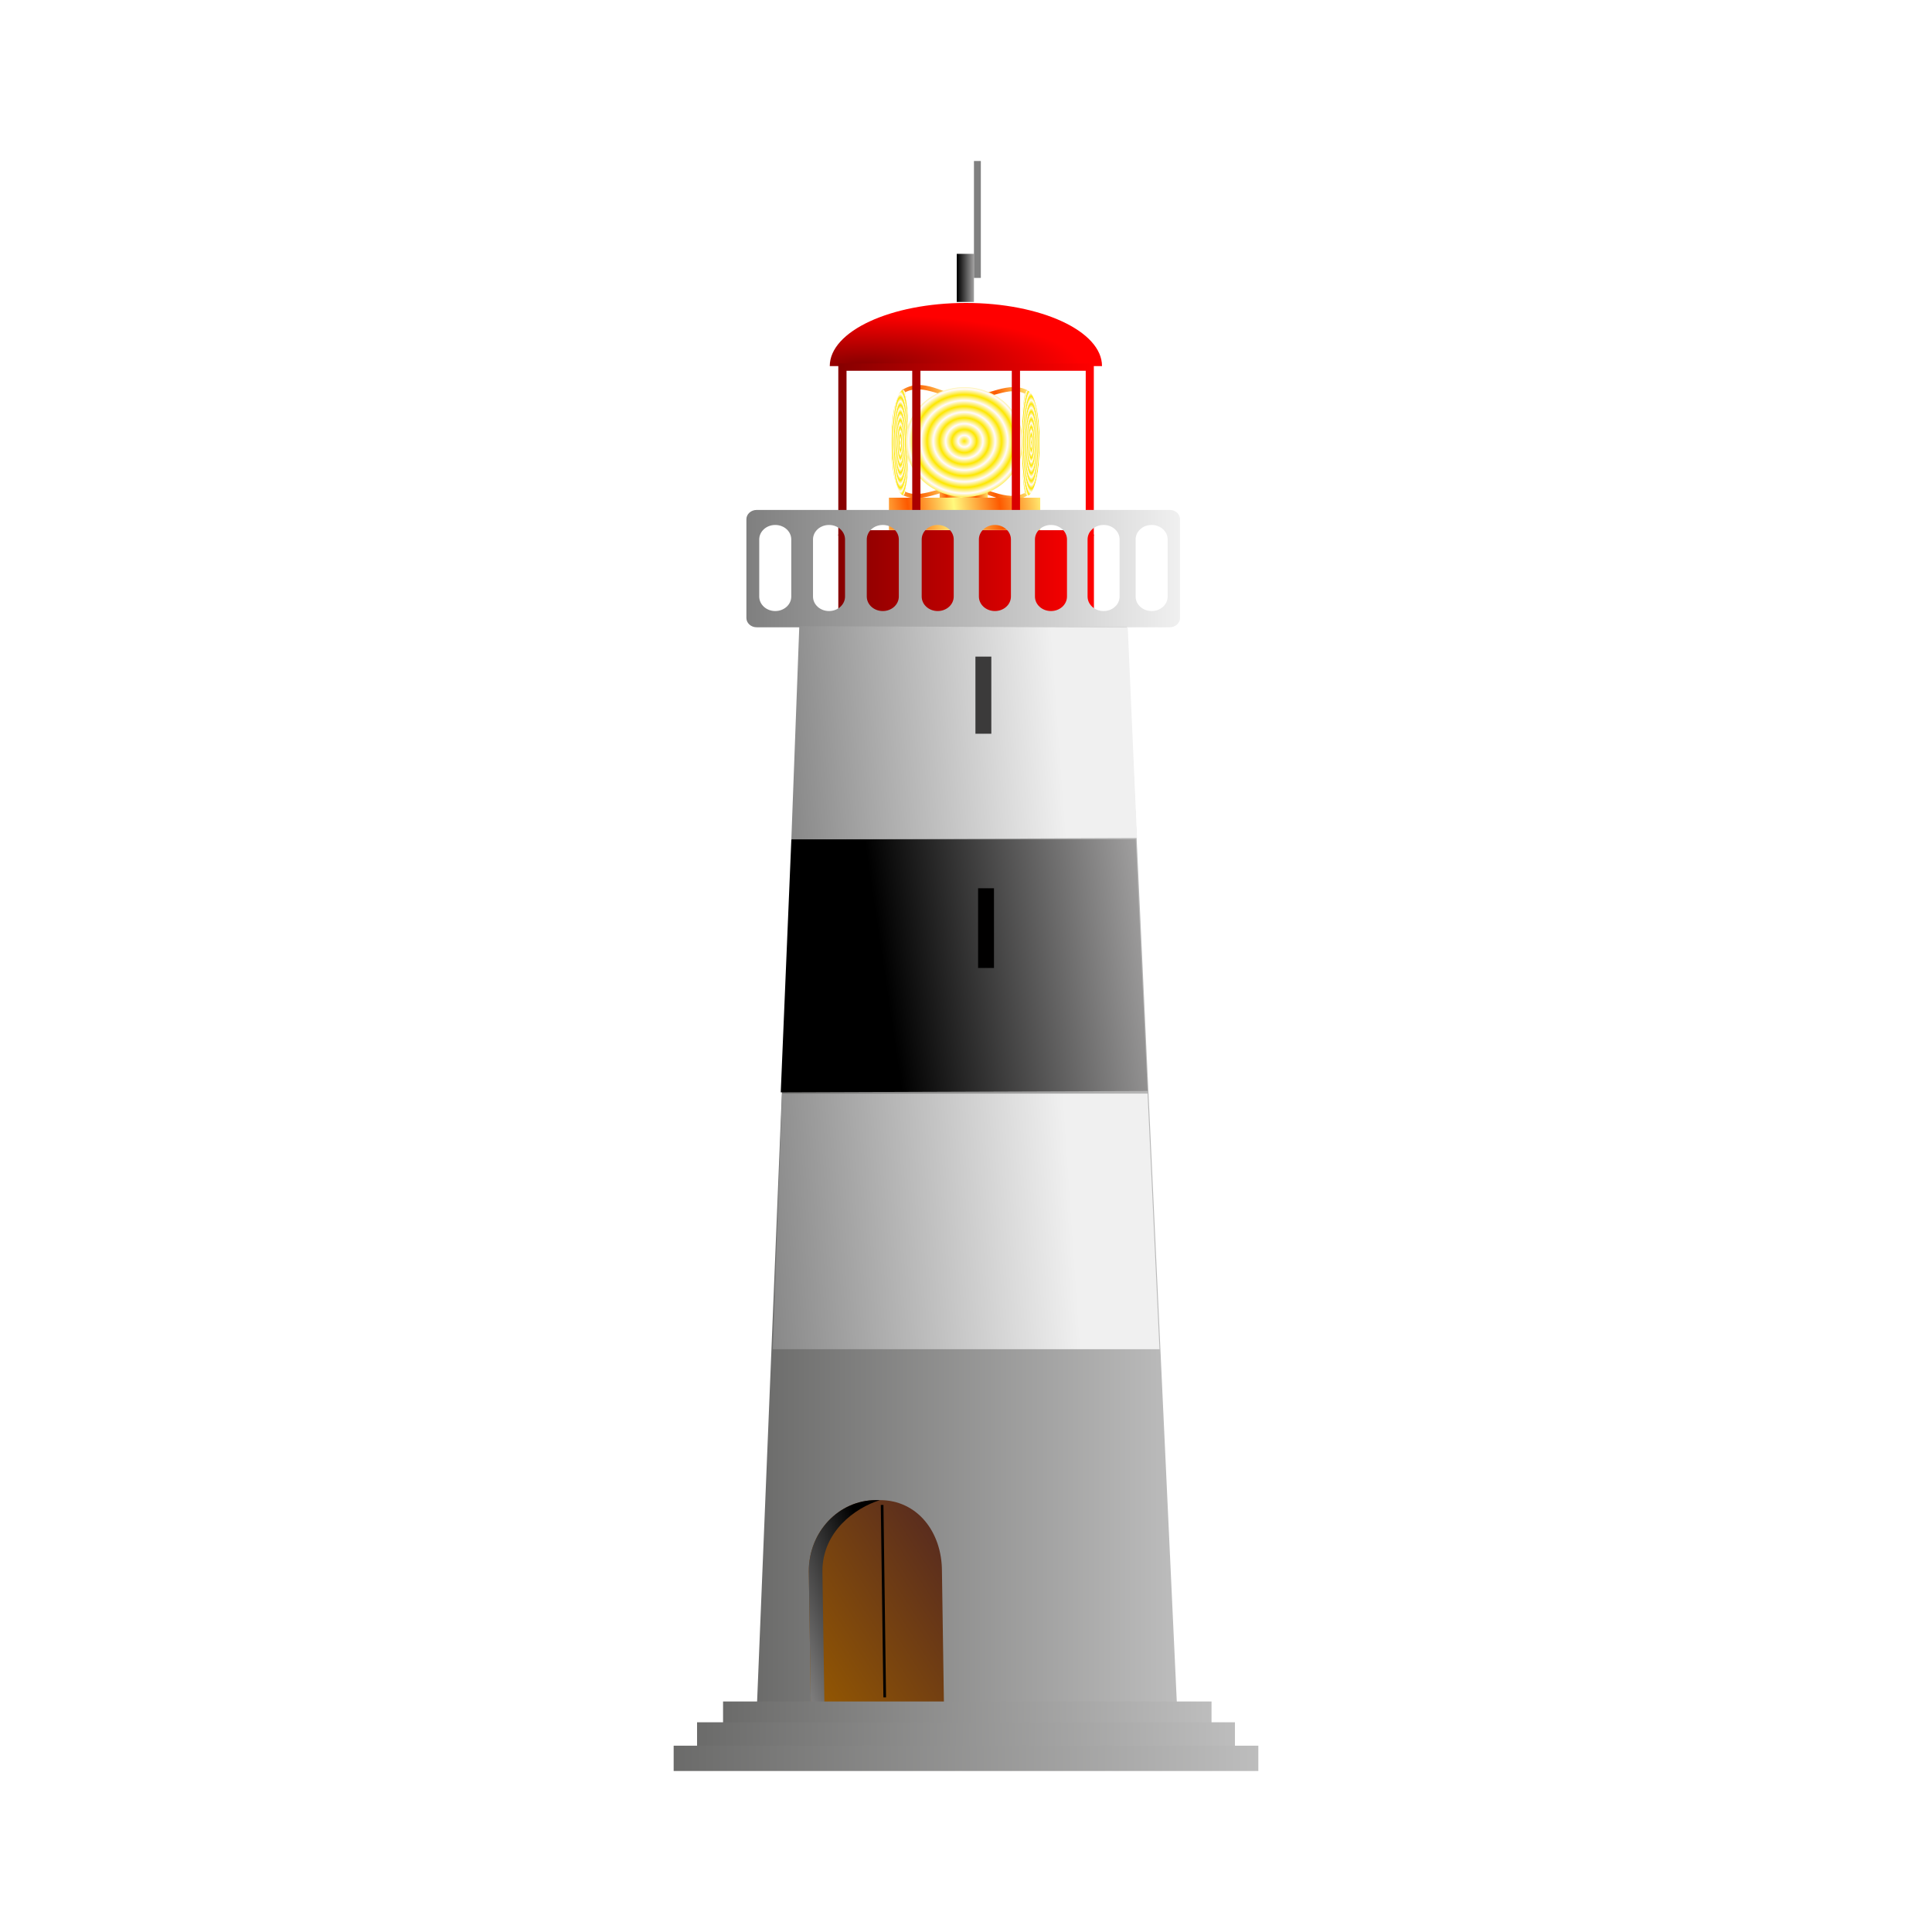 <svg:svg xmlns:dc="http://purl.org/dc/elements/1.1/" xmlns:ns1="http://www.w3.org/1999/xlink" xmlns:ns3="http://creativecommons.org/ns#" xmlns:rdf="http://www.w3.org/1999/02/22-rdf-syntax-ns#" xmlns:svg="http://www.w3.org/2000/svg" height="973.651" id="svg1570" space="preserve" version="1.0" viewBox="-339.496 -81.138 973.651 973.651" width="973.651">
  <svg:defs id="defs1572">
    <svg:linearGradient id="linearGradient1669">
      <svg:stop id="stop1670" offset="0" stop-color="#fd5a00" />
      <svg:stop id="stop1671" offset="1" stop-color="#fffa7d" />
    </svg:linearGradient>
    <svg:linearGradient id="linearGradient1655">
      <svg:stop id="stop1656" offset="0" stop-color="#fde700" />
      <svg:stop id="stop1657" offset="1" stop-color="#fffaff" />
    </svg:linearGradient>
    <svg:linearGradient id="linearGradient1651">
      <svg:stop id="stop1652" offset="0" stop-color="#6b6b6a" />
      <svg:stop id="stop1653" offset="1" stop-color="#bdbdbd" />
    </svg:linearGradient>
    <svg:linearGradient id="linearGradient1625">
      <svg:stop id="stop1626" offset="0" />
      <svg:stop id="stop1627" offset="1" stop-color="#a7a6a6" />
    </svg:linearGradient>
    <svg:linearGradient id="linearGradient1618">
      <svg:stop id="stop1619" offset="0" stop-color="#7f7f7f" />
      <svg:stop id="stop1620" offset="1" stop-color="#f0f0f0" />
    </svg:linearGradient>
    <svg:linearGradient id="linearGradient1607">
      <svg:stop id="stop1608" offset="0" stop-color="#870000" />
      <svg:stop id="stop1609" offset="1" stop-color="#f00" />
    </svg:linearGradient>
    <svg:linearGradient gradientTransform="scale(1.211 .826)" gradientUnits="userSpaceOnUse" id="linearGradient1610" x1="281.4" x2="402.79" y1="327.69" y2="327.69" ns1:href="#linearGradient1607" />
    <svg:linearGradient gradientTransform="scale(1.645 .608)" gradientUnits="userSpaceOnUse" id="linearGradient1611" x1="207.13" x2="296.52" y1="571.21" y2="571.21" ns1:href="#linearGradient1607" />
    <svg:radialGradient cx="171.35" cy="457.25" gradientTransform="scale(2.064 .484)" gradientUnits="userSpaceOnUse" id="radialGradient1612" r="60.914" ns1:href="#linearGradient1607" />
    <svg:linearGradient gradientTransform="matrix(1.23 0 0 .813 -269.72 -139.19)" gradientUnits="userSpaceOnUse" id="linearGradient1617" x1="244.96" x2="382.47" y1="827.31" y2="821.12" ns1:href="#linearGradient1618" />
    <svg:linearGradient gradientTransform="matrix(1.204 0 0 .83 -269.72 -139.19)" gradientUnits="userSpaceOnUse" id="linearGradient1628" x1="311.6" x2="428.95" y1="656.08" y2="644.08" ns1:href="#linearGradient1625" />
    <svg:linearGradient gradientTransform="matrix(1.922 0 0 .52 -269.72 -139.19)" gradientUnits="userSpaceOnUse" id="linearGradient1629" x1="159.39" x2="273.07" y1="605.57" y2="605.57" ns1:href="#linearGradient1618" />
    <svg:linearGradient gradientTransform="matrix(.592 0 0 1.688 -316.86 -130.02)" gradientUnits="userSpaceOnUse" id="linearGradient1638" x1="686.6" x2="624.77" y1="477.82" y2="539.75" ns1:href="#linearGradient1625" />
    <svg:linearGradient gradientTransform="matrix(.817 0 0 1.225 -316.86 -130.02)" gradientUnits="userSpaceOnUse" id="linearGradient1642" x1="555.85" x2="468.58" y1="657.18" y2="741.23">
      <svg:stop id="stop1644" offset="0" stop-color="#522722" />
      <svg:stop id="stop1645" offset="1" stop-color="#975a00" />
    </svg:linearGradient>
    <svg:linearGradient gradientTransform="matrix(4.393 0 0 .228 -269.72 -139.19)" gradientUnits="userSpaceOnUse" id="linearGradient1647" x1="67.065" x2="123.1" y1="4022" y2="4022" ns1:href="#linearGradient1651" />
    <svg:linearGradient gradientTransform="matrix(4.61 0 0 .217 -269.72 -139.19)" gradientUnits="userSpaceOnUse" id="linearGradient1648" x1="61.068" x2="119.87" y1="4268.8" y2="4268.8" ns1:href="#linearGradient1651" />
    <svg:linearGradient gradientTransform="matrix(4.806 0 0 .208 -269.72 -139.19)" gradientUnits="userSpaceOnUse" id="linearGradient1649" x1="56.119" x2="117.43" y1="4507.3" y2="4507.3" ns1:href="#linearGradient1651" />
    <svg:linearGradient gradientTransform="matrix(.61 0 0 1.639 -269.72 -139.19)" gradientUnits="userSpaceOnUse" id="linearGradient1650" x1="509.34" x2="859.86" y1="224.17" y2="224.17" ns1:href="#linearGradient1651" />
    <svg:radialGradient cx="409.99" cy="281.55" gradientTransform="scale(1.019 .981)" gradientUnits="userSpaceOnUse" id="radialGradient1654" r="3.736" spreadMethod="reflect" ns1:href="#linearGradient1655" />
    <svg:radialGradient cx="1119.8" cy="107.4" gradientTransform="scale(.402 2.489)" gradientUnits="userSpaceOnUse" id="radialGradient1661" r=".885" spreadMethod="reflect" ns1:href="#linearGradient1655" />
    <svg:radialGradient cx="968.33" cy="104.85" gradientTransform="scale(.392 2.551)" gradientUnits="userSpaceOnUse" id="radialGradient1662" r=".844" spreadMethod="reflect" ns1:href="#linearGradient1655" />
    <svg:linearGradient gradientTransform="scale(2.86 .35)" gradientUnits="userSpaceOnUse" id="linearGradient1668" spreadMethod="reflect" x1="136.01" x2="143.33" y1="685.12" y2="684.93" ns1:href="#linearGradient1669" />
    <svg:linearGradient gradientTransform="matrix(.598 0 0 1.673 -269.72 -139.19)" gradientUnits="userSpaceOnUse" id="linearGradient672" x1="690.08" x2="704.58" y1="111.14" y2="111.14" ns1:href="#linearGradient1625" />
    <svg:linearGradient gradientTransform="scale(2.86 .35)" gradientUnits="userSpaceOnUse" id="linearGradient2445" spreadMethod="reflect" x1="136.12" x2="143.44" y1="849.9" y2="849.71" ns1:href="#linearGradient1669" />
    <svg:linearGradient gradientTransform="scale(1.717 .582)" gradientUnits="userSpaceOnUse" id="linearGradient2447" spreadMethod="reflect" x1="235.44" x2="240.05" y1="507.46" y2="507.34" ns1:href="#linearGradient1669" />
    <svg:linearGradient gradientTransform="scale(2.098 .477)" gradientUnits="userSpaceOnUse" id="linearGradient2449" spreadMethod="reflect" x1="183.19" x2="195.03" y1="650.93" y2="650.62" ns1:href="#linearGradient1669" />
    <svg:linearGradient gradientTransform="matrix(1.273 0 0 .785 -269.72 -139.19)" gradientUnits="userSpaceOnUse" id="linearGradient2451" x1="245.52" x2="364.26" y1="543.02" y2="537.68" ns1:href="#linearGradient1618" />
  </svg:defs>
  <svg:g fill-rule="evenodd" id="g1685" transform="matrix(.935 0 0 .879 -240.66 -93.156)">
    <svg:path d="m448.93 297.18c-1.19 0.49-2.02-0.08-2.3-0.9-9.84 5.54-21.64-4.24-32.69-4.24-13.42-0.01-23.14 8.11-31.91 3.42-0.15 0.9-0.74 2.04-1.84 1.72 10.57 6.2 21.97-3.37 33.61-3.27 11.67 0.26 22.79 12.09 35.13 3.27z" fill="url(#linearGradient2445)" id="path1684" />
    <svg:path d="m400.76 290.22v8.8h25.95v-8.8h-25.95z" fill="url(#linearGradient2447)" id="path1683" />
    <svg:path d="m373.43 299.02v18.54h81.54v-18.54h-81.54z" fill="url(#linearGradient2449)" id="path1672" />
    <svg:path d="m379.86 237.69c1.19-0.49 2.02 0.08 2.3 0.9 9.84-5.54 21.64 4.23 32.69 4.24 13.42 0.01 23.14-8.11 31.91-3.42 0.15-0.9 0.74-2.04 1.84-1.72-10.57-6.2-21.97 3.36-33.61 3.27-11.67-0.26-22.79-12.09-35.13-3.27z" fill="url(#linearGradient1668)" id="path1673" />
    <svg:path d="m454.75 267.8c0 16.64-3.08 30.14-6.88 30.14s-3.8-60.28 0-60.28 6.88 13.49 6.88 30.14z" fill="url(#radialGradient1661)" id="path1659" />
    <svg:path d="m374.69 267.41c0 16.65 2.93 30.14 6.55 30.14s3.62-60.28 0-60.28-6.55 13.5-6.55 30.14z" fill="url(#radialGradient1662)" id="path1660" />
    <svg:path d="m453.84 276.83a36.04 34.706 0 1 1 -72.08 0 36.04 34.706 0 1 1 72.08 0z" fill="url(#radialGradient1654)" id="path1614" transform="matrix(.878 0 0 .907 47.251 16.062)" />
  </svg:g>
  <svg:g fill-rule="evenodd" id="g666" transform="matrix(.876 0 0 .866 -215.53 -88.912)">
    <svg:path d="m492.47 222.02h-156.62c0-20.3 35.06-36.75 78.31-36.75s78.31 16.45 78.31 36.75z" fill="url(#radialGradient1612)" id="path1578" />
    <svg:path d="m340.76 220.48v100.24h147v-100.24h-147zm4.73 4.26v92.78h37.8v-92.78h-37.8zm42.52 0v92.77h52.56v-92.77h-52.56zm57.29 0v92.78h37.8v-92.78h-37.8z" fill="url(#linearGradient1610)" id="path1586" />
    <svg:rect fill="url(#linearGradient1611)" height="54.333" id="rect1606" width="147.05" x="340.77" y="320.04" />
  </svg:g>
  <svg:path d="m64.361 228.3l-23.386 574.63h213.82l-26.74-574.63h-163.7z" fill="url(#linearGradient1650)" fill-rule="evenodd" id="path1574" />
  <svg:path d="m41.845 175.85c-2.875 0-5.189 2.1-5.189 4.7v49.73c0 2.61 2.314 4.71 5.189 4.71h208.14c2.88 0 5.2-2.1 5.2-4.71v-49.73c0-2.6-2.32-4.7-5.19-4.7h-208.14zm9.355 7.57c-4.471 0-8.071 3.26-8.071 7.31v28.75c0 4.06 3.6 7.32 8.071 7.32 4.472 0 8.072-3.26 8.072-7.32v-28.75c0-4.05-3.6-7.31-8.072-7.31zm27.099 0c-4.472 0-8.072 3.26-8.072 7.31v28.75c0 4.06 3.6 7.32 8.072 7.32 4.471 0 8.071-3.26 8.071-7.32v-28.75c0-4.05-3.6-7.31-8.071-7.31zm27.101 0c-4.48 0-8.075 3.26-8.075 7.31v28.75c0 4.06 3.595 7.32 8.075 7.32 4.47 0 8.07-3.26 8.07-7.32v-28.75c0-4.05-3.6-7.31-8.07-7.31zm27.67 0c-4.47 0-8.07 3.26-8.07 7.31v28.75c0 4.06 3.6 7.32 8.07 7.32s8.07-3.26 8.07-7.32v-28.75c0-4.05-3.6-7.31-8.07-7.31zm28.83 0c-4.47 0-8.07 3.26-8.07 7.31v28.75c0 4.06 3.6 7.32 8.07 7.32s8.07-3.26 8.07-7.32v-28.75c0-4.05-3.6-7.31-8.07-7.31zm28.25 0c-4.47 0-8.07 3.26-8.07 7.31v28.75c0 4.06 3.6 7.32 8.07 7.32s8.07-3.26 8.07-7.32v-28.75c0-4.05-3.6-7.31-8.07-7.31zm26.52 0c-4.47 0-8.07 3.26-8.07 7.31v28.75c0 4.06 3.6 7.32 8.07 7.32s8.07-3.26 8.07-7.32v-28.75c0-4.05-3.6-7.31-8.07-7.31zm24.22 0c-4.47 0-8.07 3.26-8.07 7.31v28.75c0 4.06 3.6 7.32 8.07 7.32s8.07-3.26 8.07-7.32v-28.75c0-4.05-3.6-7.31-8.07-7.31z" fill="url(#linearGradient1629)" fill-rule="evenodd" id="path1605" />
  <svg:path d="m63.317 234.42l-4.004 107.45 174.2-0.67-4.67-106.12-165.52-0.66z" fill="url(#linearGradient2451)" fill-rule="evenodd" id="path1622" />
  <svg:path d="m54.641 470.01l-4.672 128.81h194.88l-6-128.81h-184.21z" fill="url(#linearGradient1617)" fill-rule="evenodd" id="path1623" />
  <svg:rect fill="#3b3a3a" fill-rule="evenodd" height="38.862" id="rect1613" width="8.009" x="152.08" y="249.77" />
  <svg:path d="m59.313 341.87l-5.34 127.48 184.88-0.67-6.01-126.81h-173.53z" fill="url(#linearGradient1628)" fill-rule="evenodd" id="path1624" />
  <svg:rect fill="#010000" fill-rule="evenodd" height="40.172" id="rect1615" width="8.009" x="153.42" y="366.51" />
  <svg:path d="m101.97 674.86c-18.759 0-33.861 15.97-33.861 35.8l0.996 66.34h67.095l-1-66.34c0-19.83-12.48-35.8-31.24-35.8h-1.99z" fill="url(#linearGradient1642)" fill-rule="evenodd" id="path1631" />
  <svg:path d="m101.97 674.86c-18.759 0-33.861 15.97-33.861 35.8l0.996 66.34h6.861l-0.996-66.34c0-19.83 16.324-31.87 28.99-35.8h-1.99z" fill="url(#linearGradient1638)" fill-rule="evenodd" id="path1632" />
  <svg:rect fill="url(#linearGradient1647)" fill-rule="evenodd" height="12.756" id="rect1639" width="246.17" x="24.898" y="776.34" />
  <svg:rect fill="url(#linearGradient1648)" fill-rule="evenodd" height="12.756" id="rect1640" width="271.07" x="11.794" y="786.82" />
  <svg:rect fill="url(#linearGradient1649)" fill-rule="evenodd" height="12.756" id="rect1641" width="294.66" x="0" y="798.62" />
  <svg:path d="m105.06 677.3l1.31 96.97" fill="none" id="path1646" stroke="#000" stroke-width="1pt" />
  <svg:rect fill="url(#linearGradient672)" fill-rule="evenodd" height="24.259" id="rect670" width="8.664" x="142.68" y="46.785" />
  <svg:rect fill="#808080" fill-rule="evenodd" height="58.915" id="rect671" width="3.466" x="151.34" y="0" />
</svg:svg>